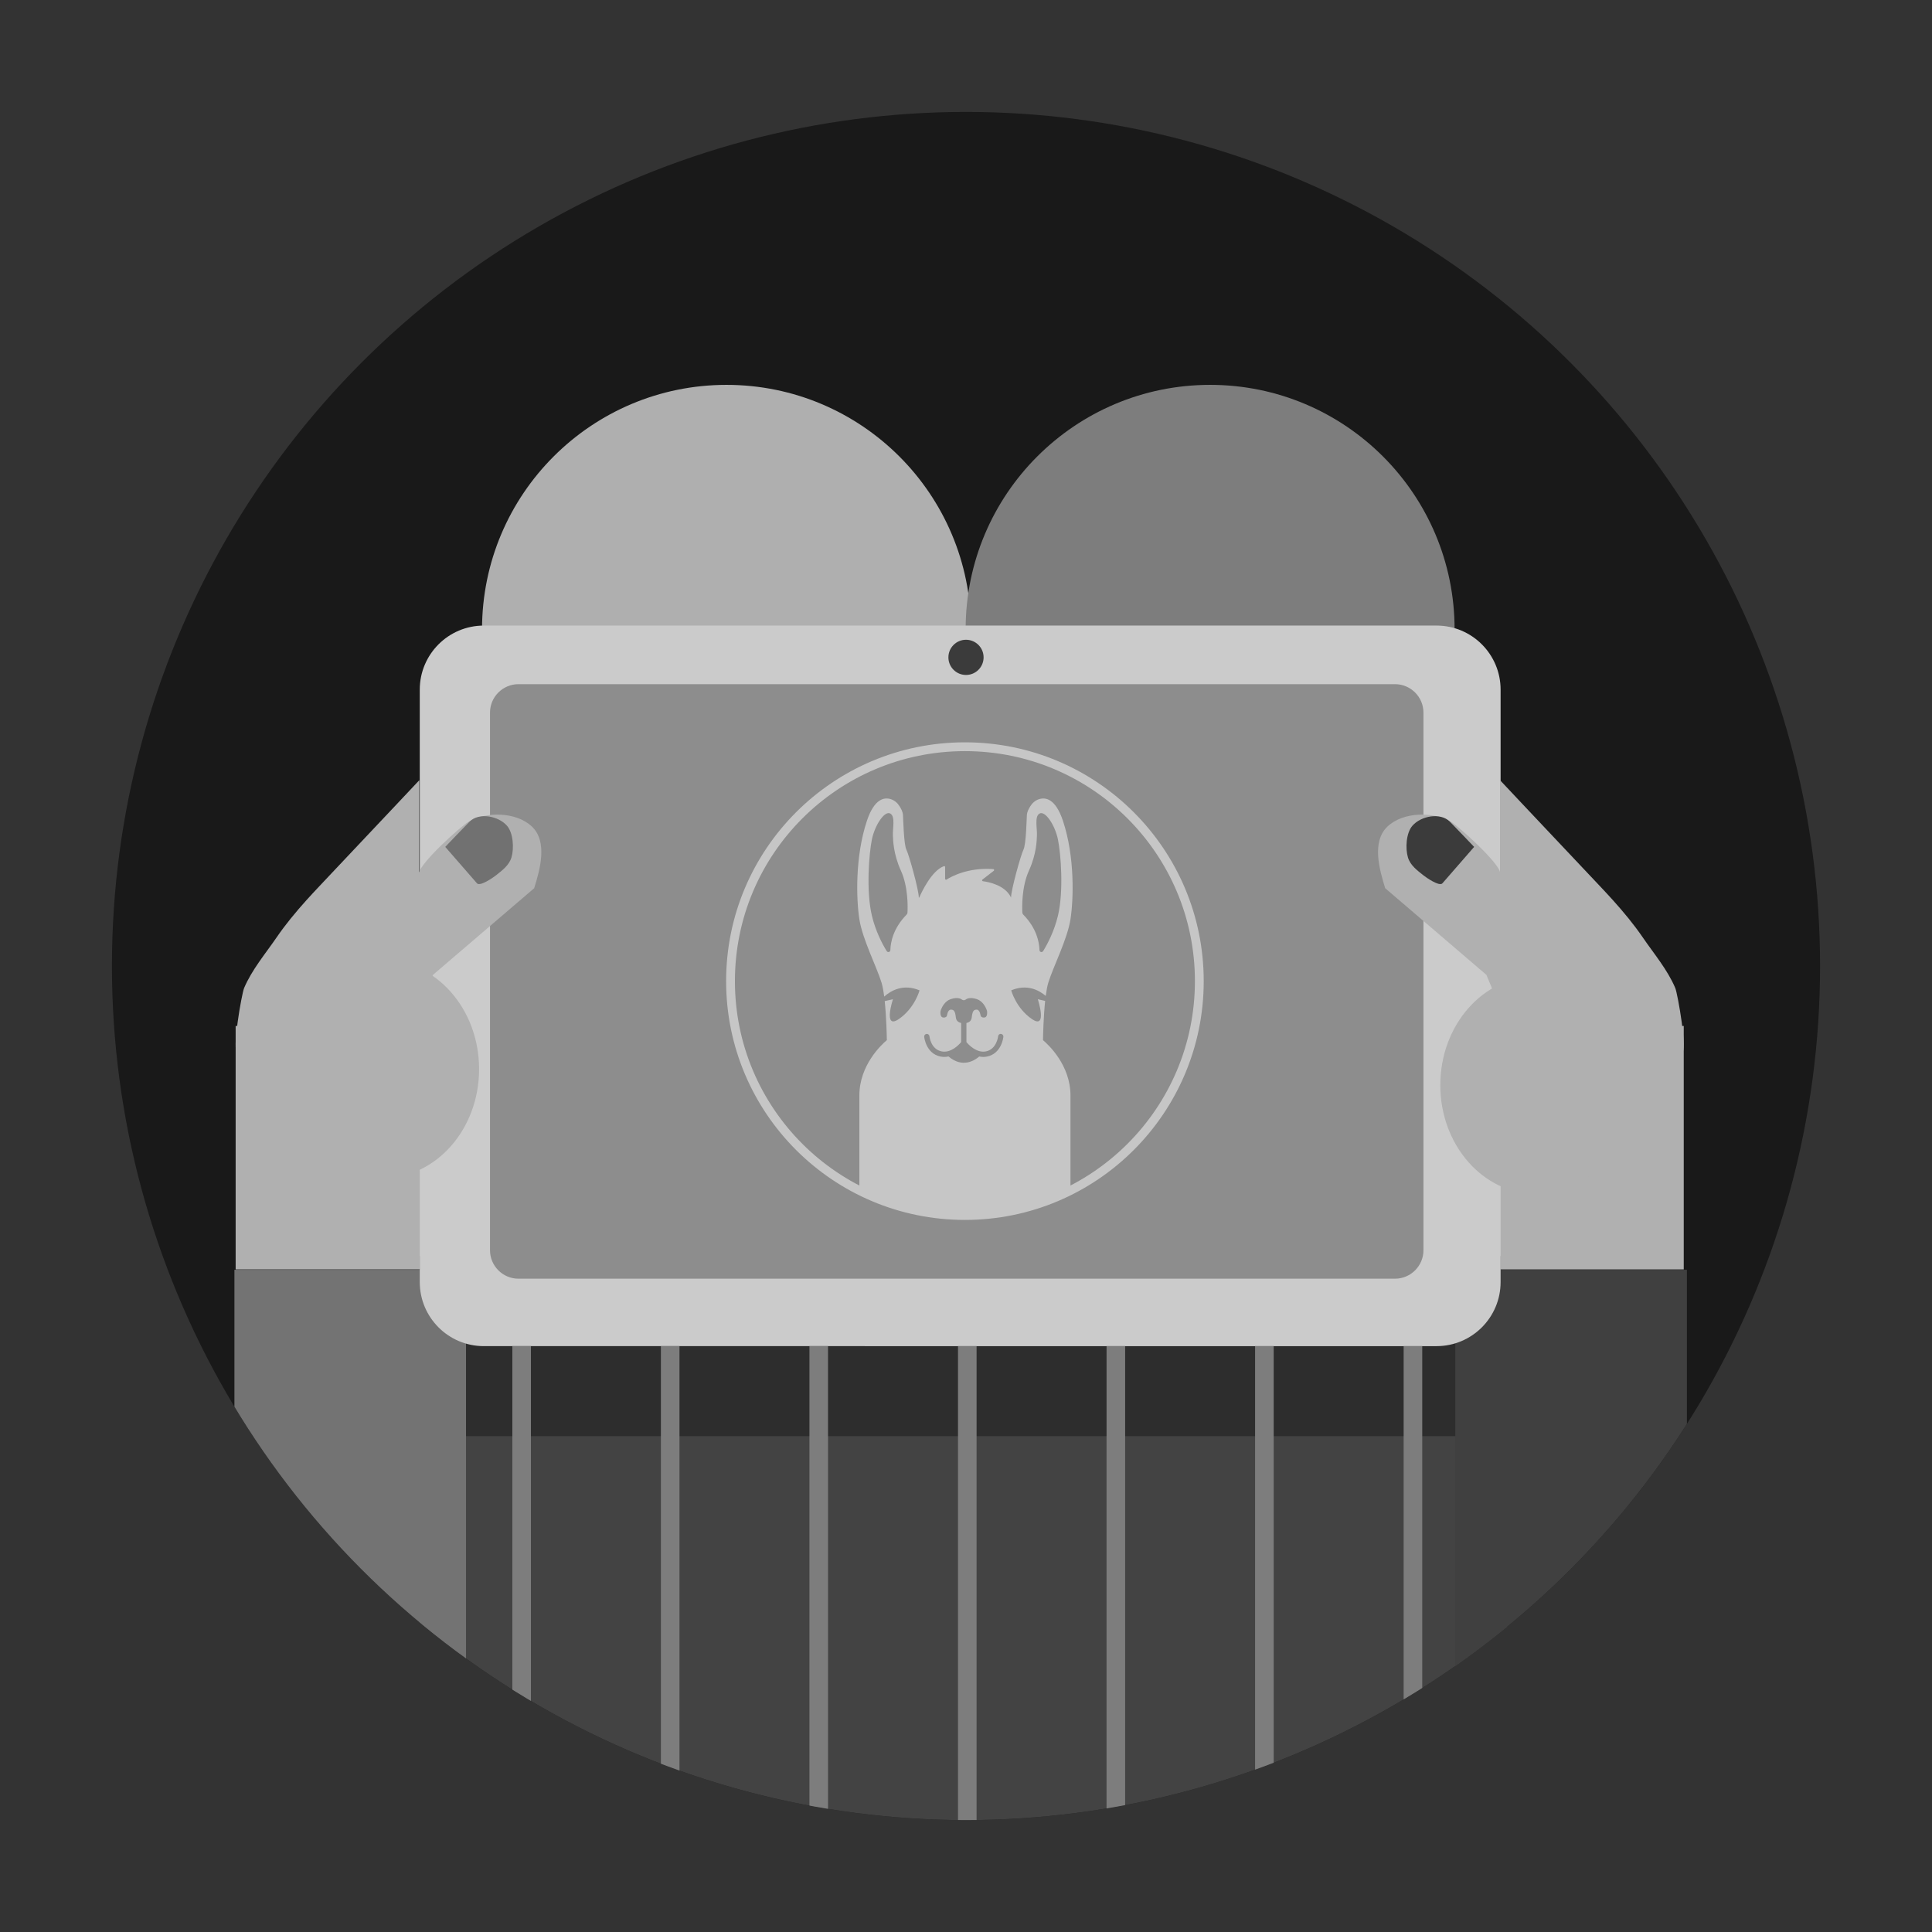<?xml version="1.0" encoding="utf-8"?>
<!-- Generator: Adobe Illustrator 16.0.0, SVG Export Plug-In . SVG Version: 6.00 Build 0)  -->
<!DOCTYPE svg PUBLIC "-//W3C//DTD SVG 1.1//EN" "http://www.w3.org/Graphics/SVG/1.1/DTD/svg11.dtd">
<svg version="1.1" id="Layer_1" xmlns="http://www.w3.org/2000/svg" xmlns:xlink="http://www.w3.org/1999/xlink" x="0px" y="0px"
	 width="200px" height="200px" viewBox="0 0 200 200" enable-background="new 0 0 200 200" xml:space="preserve">
<rect x="0" y="0" width="200" height="200" fill="#333333" stroke="none"/>
<g>
	<g>
		<g>
			<circle id="SVGID_5_" fill="#191919" cx="100" cy="100" r="88.413"/>
		</g>
		<g>
			<defs>
				<circle id="SVGID_1_" cx="100" cy="100" r="88.413"/>
			</defs>
			<clipPath id="SVGID_2_">
				<use xlink:href="#SVGID_1_"  overflow="visible"/>
			</clipPath>
			<polygon clip-path="url(#SVGID_2_)" fill="#B0B0B0" points="154.068,106.208 174.301,106.208 174.301,110.645 174.301,131.409 
				154.068,131.409 			"/>
		</g>
		<g>
			<defs>
				<circle id="SVGID_3_" cx="100" cy="100" r="88.413"/>
			</defs>
			<clipPath id="SVGID_4_">
				<use xlink:href="#SVGID_3_"  overflow="visible"/>
			</clipPath>
			<polygon clip-path="url(#SVGID_4_)" fill="#B0B0B0" points="44.626,106.208 24.394,106.208 24.394,110.645 24.394,131.409 
				44.626,131.409 			"/>
		</g>
		<g>
			<defs>
				<circle id="SVGID_6_" cx="100" cy="100" r="88.413"/>
			</defs>
			<clipPath id="SVGID_7_">
				<use xlink:href="#SVGID_6_"  overflow="visible"/>
			</clipPath>
			<g clip-path="url(#SVGID_7_)">
				<rect x="43.454" y="132.718" fill="#434343" width="112.553" height="74.651"/>
				<rect x="43.454" y="130.027" opacity="0.5" fill="#191919" enable-background="new    " width="111.888" height="18.646"/>
				<rect x="24.267" y="131.445" fill="#737373" width="23.976" height="41.957"/>
				<rect x="150.652" y="131.445" fill="#404040" width="23.976" height="41.957"/>
				<circle fill="#AFAFAF" cx="75.208" cy="65.149" r="25.308"/>
				<circle fill="#7D7D7D" cx="125.271" cy="65.149" r="25.308"/>
				<path fill="#CBCBCB" d="M155.342,132.718c0,3.664-2.97,6.634-6.633,6.634H50.087c-3.664,0-6.633-2.97-6.633-6.634V71.391
					c0-3.662,2.969-6.632,6.633-6.632h98.622c3.663,0,6.633,2.97,6.633,6.632V132.718z"/>
				<rect x="53.038" y="139.352" fill="#7D7D7D" width="1.924" height="68.019"/>
				<rect x="68.416" y="139.352" fill="#7D7D7D" width="1.924" height="68.019"/>
				<rect x="83.794" y="139.352" fill="#7D7D7D" width="1.924" height="68.019"/>
				<rect x="99.172" y="139.352" fill="#7D7D7D" width="1.924" height="68.019"/>
				<rect x="114.55" y="139.352" fill="#7D7D7D" width="1.925" height="68.019"/>
				<rect x="129.927" y="139.352" fill="#7D7D7D" width="1.925" height="68.019"/>
				<rect x="145.305" y="139.352" fill="#7D7D7D" width="1.924" height="68.019"/>
				<path fill="#8D8D8D" d="M147.355,129.42c0,1.629-1.32,2.95-2.949,2.95h-90.73c-1.629,0-2.951-1.321-2.951-2.95V73.773
					c0-1.629,1.322-2.949,2.951-2.949h90.73c1.629,0,2.949,1.32,2.949,2.949V129.42z"/>
				<circle fill="#3B3B3B" cx="100" cy="68.05" r="1.822"/>
			</g>
		</g>
	</g>
	<g>
		<ellipse fill="#B0B0B0" cx="39.656" cy="110.673" rx="9.939" ry="11.27"/>
		<path fill="#B0B0B0" d="M31.707,93.204c0.455-0.505,0.917-1.003,1.384-1.497c2.668-2.825,5.334-5.652,8-8.479
			c0.773-0.819,1.543-1.641,2.315-2.461c0,0,0,9.564,0,9.584c0-0.925,4.282-4.824,5.152-5.323c1.709-0.984,4.851-1.04,6.51,0.542
			c1.657,1.579,0.819,4.485,0.229,6.379l-10.471,8.964l-4.082,9.76c0,0-16.141-1.687-16.15-1.687
			c-0.638-0.066,0.426-6.12,0.676-6.707c0.803-1.894,2.208-3.554,3.363-5.237C29.562,95.686,30.61,94.424,31.707,93.204z"/>
	</g>
	<g>
		<ellipse fill="#B0B0B0" cx="159.038" cy="112.331" rx="9.938" ry="11.271"/>
		<path fill="#B0B0B0" d="M166.986,93.204c-0.454-0.505-0.918-1.003-1.385-1.497c-2.666-2.825-5.332-5.652-8-8.479
			c-0.771-0.819-1.543-1.641-2.314-2.461c0,0,0,9.564,0,9.584c0-0.925-4.281-4.824-5.151-5.323c-1.709-0.984-4.851-1.04-6.511,0.542
			c-1.657,1.579-0.818,4.485-0.229,6.379l10.472,8.964l4.082,9.76c0,0,16.141-1.687,16.149-1.687
			c0.639-0.066-0.427-6.12-0.676-6.707c-0.803-1.894-2.209-3.554-3.363-5.237C169.131,95.686,168.084,94.424,166.986,93.204z"/>
	</g>
	<path fill="#717171" d="M46.093,87.67c0.001,0.001,3.273,3.759,3.285,3.772c0.311,0.356,1.686-0.605,1.957-0.822
		c0.638-0.507,1.364-1.037,1.61-1.853c0.278-0.927,0.199-2.531-0.464-3.289c-0.893-1.019-2.896-1.394-3.871-0.423
		C48.401,85.265,46.085,87.661,46.093,87.67z"/>
	<path fill="#3B3B3B" d="M152.602,87.67c0,0.001-3.273,3.759-3.285,3.772c-0.312,0.356-1.687-0.605-1.957-0.822
		c-0.637-0.507-1.364-1.037-1.609-1.853c-0.279-0.927-0.199-2.531,0.463-3.289c0.893-1.019,2.896-1.394,3.871-0.423
		C150.293,85.265,152.607,87.661,152.602,87.67z"/>
</g>
<g id="logotype_2_" opacity="0.5">
	<g>
		<path fill="none" stroke="#FFFFFF" stroke-width="0.911" stroke-miterlimit="10" d="M124.153,101.566
			c0,13.4-10.863,24.264-24.265,24.264c-13.402,0-24.265-10.863-24.265-24.264c0-13.402,10.864-24.265,24.265-24.265
			S124.153,88.165,124.153,101.566z"/>
		<g>
			<g>
				<defs>
					<circle id="SVGID_8_" cx="99.888" cy="101.566" r="24.265"/>
				</defs>
				<clipPath id="SVGID_9_">
					<use xlink:href="#SVGID_8_"  overflow="visible"/>
				</clipPath>
				<path clip-path="url(#SVGID_9_)" fill="#FFFFFF" d="M108.255,103.094c0.07-0.534,0.156-1.014,0.265-1.367
					c0.505-1.652,1.975-4.499,2.295-6.564c0.322-2.066,0.46-6.473-0.779-10.192c-0.775-2.324-1.818-2.46-2.493-2.235
					c-0.372,0.124-0.682,0.391-0.886,0.727c-0.145,0.238-0.325,0.525-0.355,0.921c-0.025,0.323-0.077,3.021-0.353,3.572
					s-1.285,4.178-1.285,4.958h-0.01c-0.001-0.01-0.001-0.02-0.006-0.03c-0.616-1.253-2.28-1.581-2.899-1.661
					c-0.086-0.011-0.114-0.119-0.047-0.171l1.174-0.909c0.069-0.054,0.036-0.167-0.052-0.173c-2.603-0.189-4.34,0.767-4.838,1.084
					c-0.064,0.041-0.147-0.006-0.147-0.082v-1.216c0-0.068-0.069-0.113-0.134-0.089c-1.261,0.472-2.284,2.652-2.533,3.219
					c-0.004,0.009-0.003,0.019-0.004,0.028h-0.053c0-0.78-1.01-4.407-1.286-4.958c-0.275-0.551-0.327-3.249-0.352-3.573
					c-0.03-0.395-0.211-0.683-0.356-0.921c-0.205-0.335-0.513-0.602-0.887-0.727c-0.673-0.225-1.717-0.088-2.492,2.236
					c-1.24,3.718-1.102,8.126-0.78,10.192c0.321,2.065,1.79,4.912,2.295,6.564c0.113,0.369,0.203,0.877,0.274,1.44
					c0.685-0.61,1.962-1.363,3.66-0.645c0,0-0.49,1.837-2.144,2.97c-1.652,1.132-0.612-2.052-0.612-2.052l-0.85,0.195
					c0.172,1.642,0.213,3.562,0.221,4.039c-0.546,0.46-2.845,2.58-2.845,5.737c0,3.58,0,12.418,0,12.418h10.928h10.926
					c0,0,0-8.838,0-12.418c0-3.157-2.299-5.277-2.845-5.737c0.008-0.479,0.049-2.413,0.224-4.06l-0.76-0.175
					c0,0,1.04,3.184-0.613,2.052c-1.652-1.133-2.142-2.97-2.142-2.97C106.308,101.833,107.552,102.5,108.255,103.094z
					 M93.943,94.473c-0.004,0.079-0.039,0.152-0.094,0.209c-1.38,1.407-1.656,2.84-1.679,3.677
					c-0.005,0.202-0.271,0.271-0.378,0.099c-0.448-0.726-1.139-2.025-1.53-3.648c-0.612-2.541-0.306-6.458,0-7.927
					c0.306-1.47,1.316-3,1.906-2.663c0.543,0.31,0.221,1.568,0.266,2.305c0.025,0.408,0.021,1.822,0.827,3.602
					C94.034,91.829,93.972,93.948,93.943,94.473z M102.175,109.374c-0.135,0.027-0.267,0.04-0.396,0.04
					c-0.142,0-0.277-0.02-0.41-0.046c-0.496,0.431-1.74,1.217-3.182-0.005c-0.138,0.029-0.278,0.051-0.427,0.051
					c-0.129,0-0.261-0.013-0.396-0.04c-1.503-0.303-1.686-1.974-1.692-2.045c-0.015-0.15,0.094-0.283,0.244-0.298
					c0.151-0.018,0.284,0.093,0.299,0.243c0.006,0.055,0.153,1.342,1.257,1.564c0.98,0.199,1.809-0.701,2.024-0.959v-1.978
					c-0.22-0.047-0.501-0.181-0.546-0.566c-0.077-0.647-0.19-0.819-0.515-0.819s-0.401,0.591-0.401,0.591s-0.023,0.25-0.381,0.229
					c-0.306-0.019-0.311-0.422-0.297-0.61c0.006-0.062,0.039-0.169,0.062-0.228c0.095-0.239,0.391-0.866,0.999-1.068
					c0.743-0.248,1.086,0,1.086,0s0.152,0.119,0.267,0.114c0.115,0.005,0.268-0.114,0.268-0.114s0.343-0.248,1.086,0
					c0.607,0.202,0.904,0.829,0.999,1.068c0.022,0.059,0.056,0.165,0.062,0.228c0.014,0.188,0.01,0.592-0.297,0.61
					c-0.357,0.021-0.382-0.229-0.382-0.229s-0.076-0.591-0.4-0.591s-0.438,0.172-0.515,0.819c-0.045,0.386-0.325,0.52-0.546,0.566
					v1.978c0.215,0.258,1.044,1.157,2.023,0.959c1.111-0.225,1.256-1.551,1.257-1.563c0.016-0.15,0.142-0.267,0.299-0.245
					c0.15,0.015,0.26,0.148,0.245,0.299C103.861,107.4,103.678,109.071,102.175,109.374z M106.515,90.127
					c0.808-1.78,0.803-3.193,0.827-3.602c0.045-0.737-0.277-1.995,0.267-2.305c0.59-0.337,1.6,1.193,1.906,2.663
					c0.307,1.469,0.612,5.387,0,7.927c-0.392,1.623-1.083,2.922-1.53,3.648c-0.107,0.172-0.373,0.103-0.378-0.099
					c-0.022-0.837-0.299-2.27-1.679-3.677c-0.056-0.057-0.09-0.13-0.094-0.209C105.805,93.948,105.743,91.829,106.515,90.127z"/>
			</g>
		</g>
	</g>
</g>
</svg>
